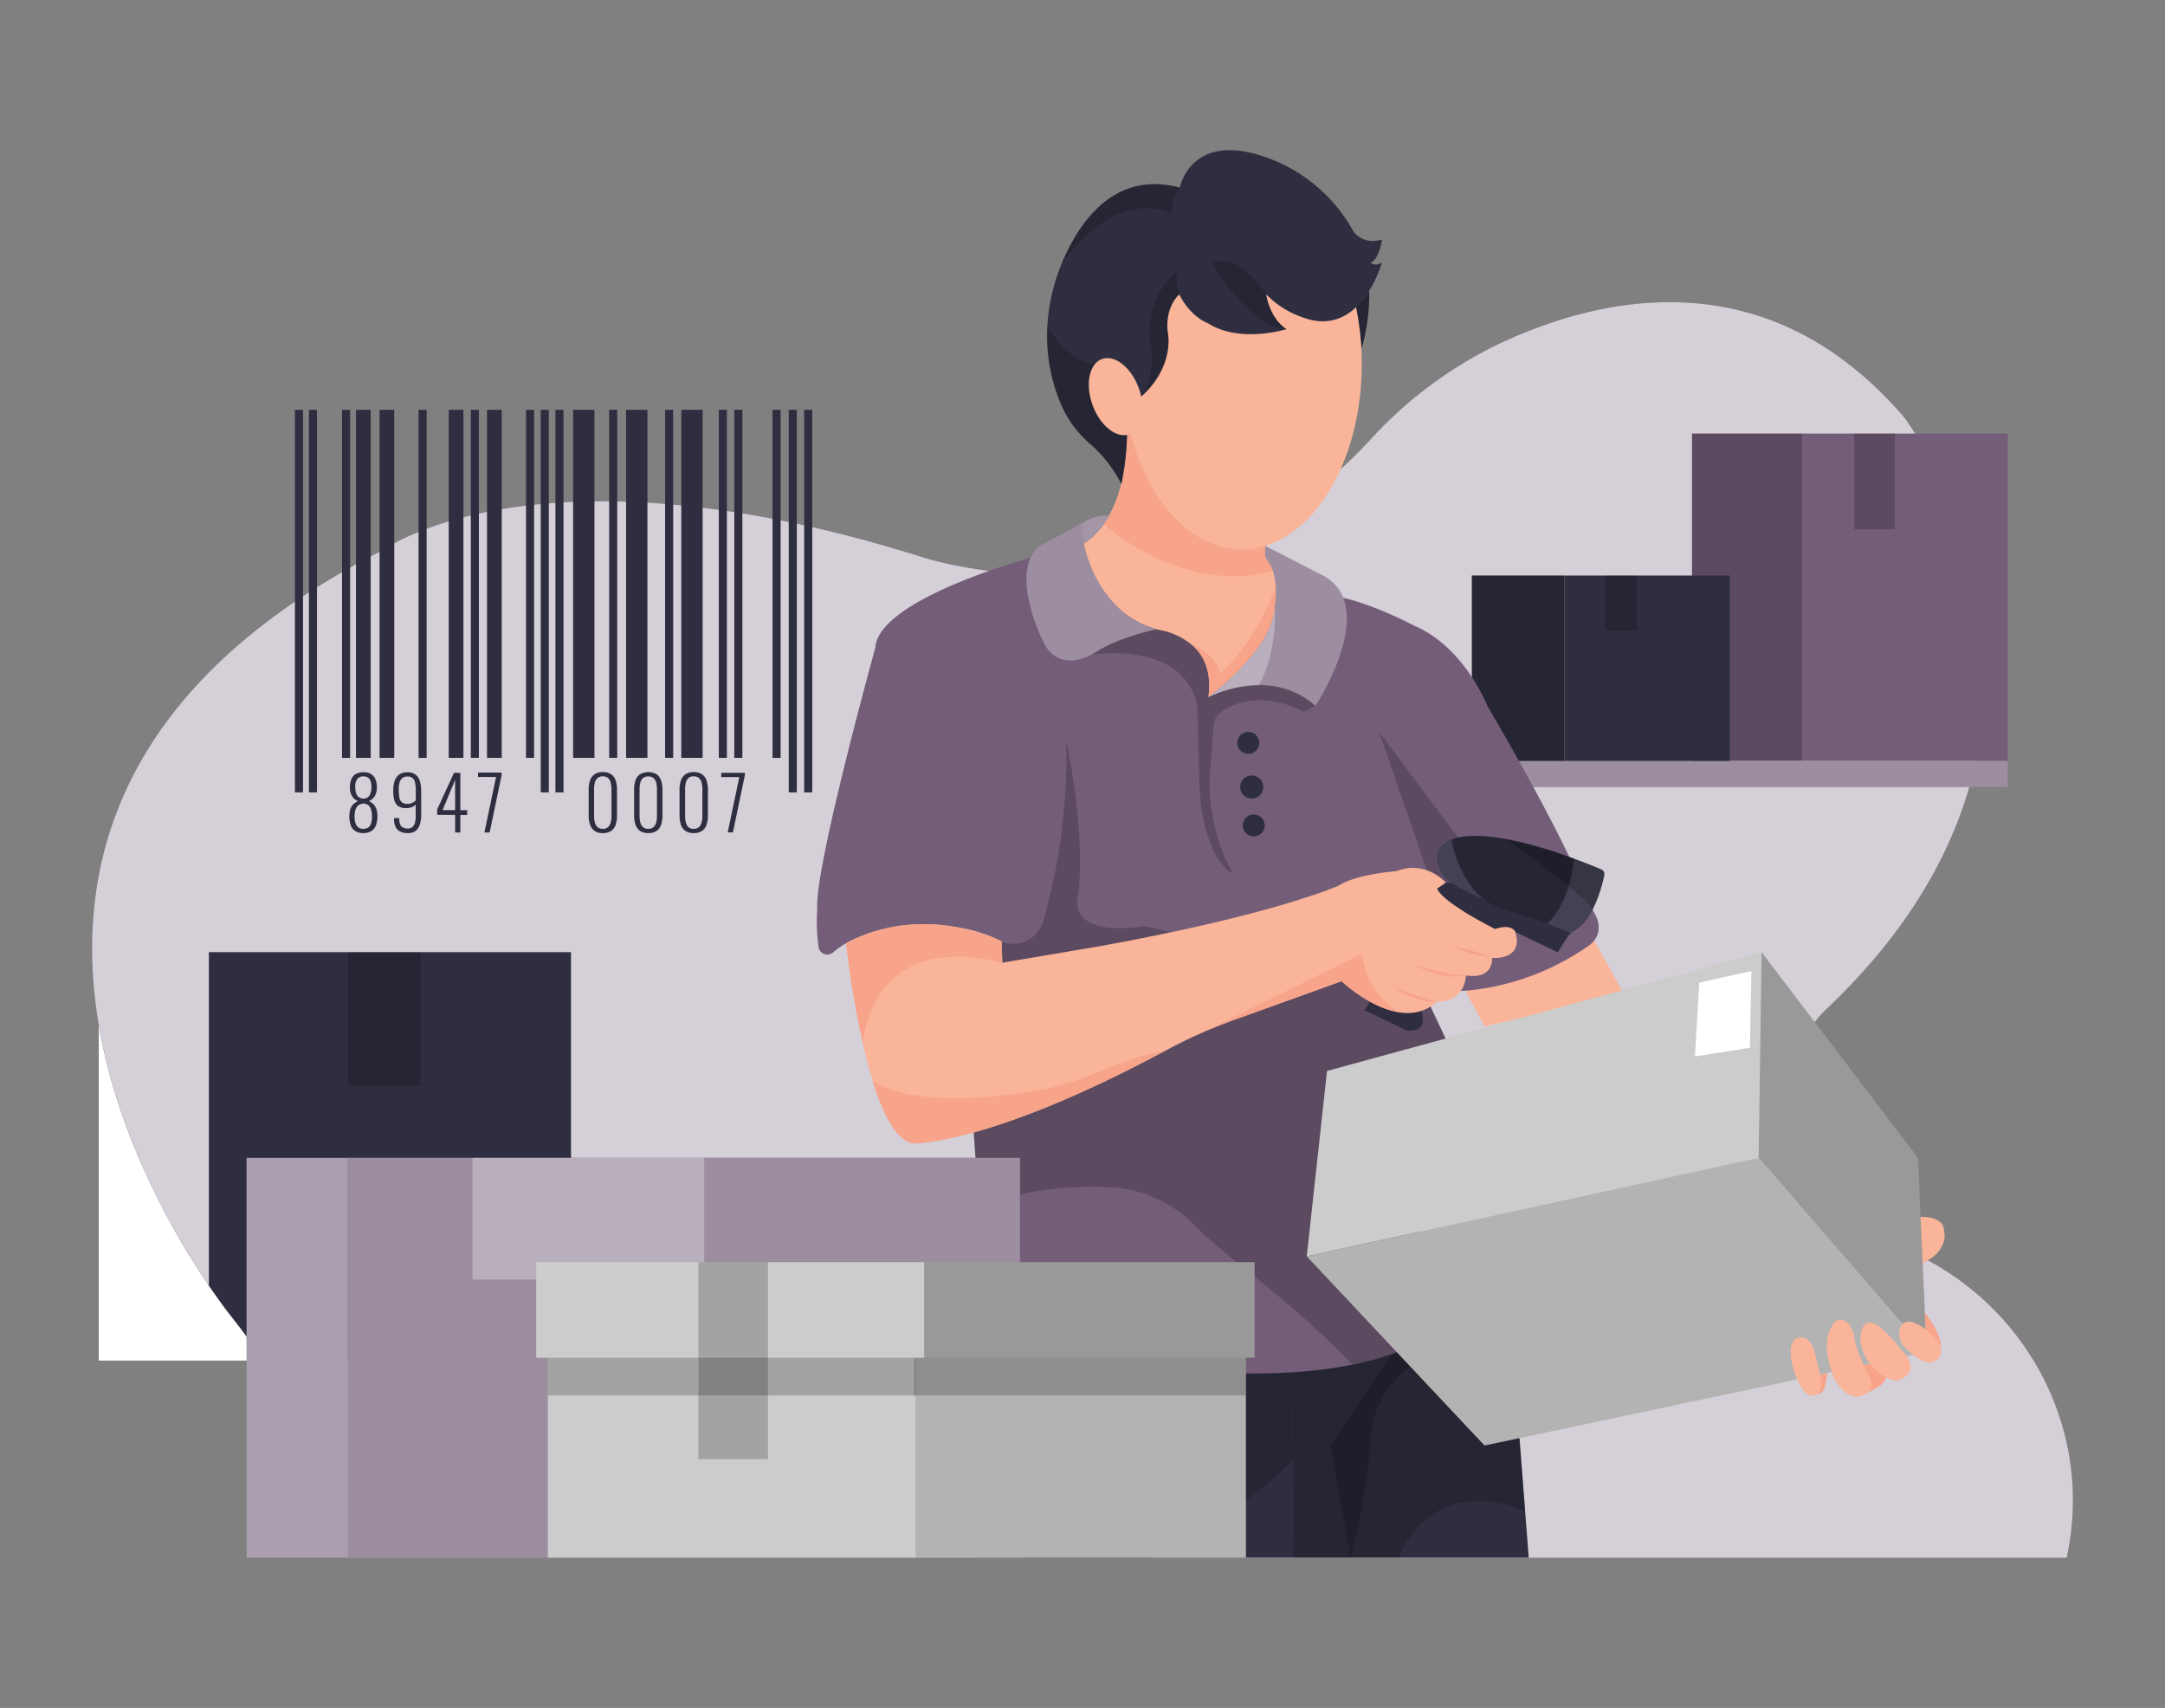 <svg xmlns="http://www.w3.org/2000/svg" width="865.76" height="682.89" viewBox="0 0 865.76 682.89"><rect x="0" y="0" width="865.76" height="682.89" fill="#808080" stroke="none"/><path d="M83.53,380.71V514.05c-13-19.14-36.16-58.23-44-104.09V380.71Z" fill="#2f2e41"/><path d="M83.53,380.71V514.05c-13-19.14-36.16-58.23-44-104.09V380.71Z" opacity="0.2"/><path d="M139.14,622.8s-2.48-40.54-46.42-96.14c0,0-159.77-195.76,60.9-307,0,0,62-45.53,216,3.3,0,0,104.09,33.46,178.07-46.92A168.19,168.19,0,0,1,600.47,137c41.5-19.23,107.2-33.16,161.29,30.22,0,0,89.82,121.21-31.07,235.94a52.91,52.91,0,0,0,3.46,79.58,141.26,141.26,0,0,0,29.94,17.79c45.84,20.77,72.39,69.85,63,119.3-.18,1-.38,2-.59,3Z" fill="#735d78"/><path d="M827.05,619.83c-.19,1-.39,2-.59,3H139.13s-2-32.3-33.63-78.77q-5.72-8.4-12.78-17.38s-3.7-4.53-9.19-12.61c-13-19.14-36.16-58.23-44-104.09-10.61-61.88,6.62-136.1,114.09-190.26,0,0,62-45.53,216,3.3,0,0,104.08,33.46,178.07-46.92A168.15,168.15,0,0,1,600.46,137c41.51-19.23,107.2-33.16,161.29,30.22,0,0,89.83,121.21-31.07,235.94a52.91,52.91,0,0,0,3.46,79.58,141.1,141.1,0,0,0,29.94,17.79C809.93,521.3,836.47,570.38,827.05,619.83Z" fill="#fff" opacity="0.7"/><rect x="676.62" y="173.36" width="44.02" height="130.89" fill="#735d78"/><rect x="676.62" y="173.36" width="44.02" height="130.89" opacity="0.2"/><rect x="720.64" y="173.36" width="82.24" height="130.89" fill="#735d78"/><rect x="741.49" y="173.36" width="16.22" height="38.23" opacity="0.2"/><rect x="580.47" y="304.26" width="222.41" height="10.43" fill="#735d78"/><rect x="580.47" y="304.26" width="222.41" height="10.43" fill="#fff" opacity="0.3"/><rect x="588.58" y="230.12" width="37.07" height="74.14" fill="#2f2e41"/><rect x="588.58" y="230.12" width="37.07" height="74.14" opacity="0.2"/><rect x="625.65" y="230.12" width="66.03" height="74.14" fill="#2f2e41"/><rect x="641.87" y="230.12" width="12.74" height="22.01" opacity="0.2"/><path d="M105.5,544h-66V410c7.85,45.86,31,85,44,104.09,5.49,8.08,9.19,12.61,9.19,12.61Q99.8,535.63,105.5,544Z" fill="#fff"/><path d="M228.33,380.71V544H105.5q-5.72-8.4-12.78-17.38s-3.7-4.53-9.19-12.61V380.71Z" fill="#2f2e41"/><rect x="139.14" y="380.71" width="28.96" height="53.28" opacity="0.2"/><path d="M611.32,622.8H391.66c-1-15.19,4.3-61.93,6.21-78.23.43-3.58.68-5.69.68-5.69l.55-33.79h13l150.77,26.78,11.14,7.36,32.5,21.47Z" fill="#2f2e41"/><path d="M540.06,622.8h19.25s11.64-34,50.58-18.72l-3.33-43.38-43.64-28.83L532.07,578Z" opacity="0.2"/><path d="M391.66,622.8h69.42s40.36-21,56.13-39.46l-1-25.32s-65.76,4.46-118.3-13.45C397.87,544.57,390.5,603.11,391.66,622.8Z" opacity="0.2"/><path d="M574.05,539.23c-14.07,7.84-26.13,20-26.1,38.74,0,0-2.2,25.31-7.9,44.84H517.27c.12-20.21.14-58-1.1-64.79,0,0-76.06,3.21-118.3-13.45.42-3.58.68-5.69.68-5.69l.54-33.79h13.06l150.77,26.78Z" opacity="0.2"/><polygon points="586.27 396.59 593.64 410.41 649.4 397.5 637.48 375.99 631.52 375.99 588.58 394.61 586.27 396.59" fill="#f9b499"/><path d="M634.92,378.39c-33.6,23.17-66,17.38-66,17.38l9.27,19.69L561.94,539.4a119.7,119.7,0,0,1-21.14,6.22c-37.09,7.53-79.09,1.1-93.85-1.64a48.34,48.34,0,0,0-10.74-.73c-29.13,1.17-26-15.43-26-15.43l-1.87-12.11a.76.76,0,0,0-1.46-.14l-10.58,29.62c-2.31-2.31-2.31-13.9-2.31-13.9-.56-15.43-1.62-34-2.61-49.23-1.08-16.79-2-29.53-2-29.53l11-75.88c-9.27-5.79-22.59-6.37-22.59-6.37-26.05-1.53-38.93,5.56-44.65,10.53a3.52,3.52,0,0,1-5.78-2.07,72.73,72.73,0,0,1-.54-15.41C325.63,347.11,350,259.08,350,259.08c1.16-19.69,62.22-36.08,62.22-36.08l31.29,9.68L537.09,239c13.38,3.11,28.57,11.24,28.57,11.24,20,8.55,29.13,32,29.13,32,34,57.91,42.44,82.24,42.44,82.24C643,373.76,634.92,378.39,634.92,378.39Z" fill="#735d78"/><path d="M570.6,347.94l-19.08-55.27,45.17,60.48-18.53-.32S573.46,348.77,570.6,347.94Z" opacity="0.2"/><path d="M547.53,116.23a79.64,79.64,0,0,1-3,23l-2.3-16.44A41.17,41.17,0,0,0,547.53,116.23Z" fill="#2f2e41"/><path d="M547.53,116.23a79.64,79.64,0,0,1-3,23l-2.3-16.44A41.17,41.17,0,0,0,547.53,116.23Z" opacity="0.2"/><path d="M544.56,145.56c0,36-16.61,65.95-38.64,72.71a31.84,31.84,0,0,1-9.43,1.43c-21.66,0-40-22.11-46-52.48a1,1,0,0,1,0-.11,112.07,112.07,0,0,1-2.06-21.55c0-40.95,21.52-74.14,48.07-74.14S544.56,104.61,544.56,145.56Z" fill="#f9b499"/><path d="M509.81,242.86C508.68,260,484,278.19,483.2,278.76h0c1.61-10.75-2.27-17.26-6.88-21.15h0a26.63,26.63,0,0,0-11.64-5.48c-26.64-5.79-31.28-34.75-31.28-34.75a30.94,30.94,0,0,0,8-7.83s0,0,0,0c.23-.32.45-.64.66-1a1.77,1.77,0,0,0,.12-.17c.19-.29.39-.59.56-.89a3.87,3.87,0,0,0,.27-.43,7.64,7.64,0,0,0,.47-.83c7.84-13.72,7.46-31.92,7.13-37.46a1.48,1.48,0,0,1,0-.21c0-.27,0-.52,0-.71,0-.41-.05-.63-.05-.63,6,30.37,24.34,52.48,46,52.48a31.84,31.84,0,0,0,9.43-1.43l-.09,2.55a4.85,4.85,0,0,0,1,3.25,13.43,13.43,0,0,1,2.21,4.29,25.32,25.32,0,0,1,1.07,5.94h0A42.27,42.27,0,0,1,509.81,242.86Z" fill="#f9b499"/><path d="M509.07,228.36h0c-36.65,9.82-67.69-18.81-67.69-18.81s0,0,0,0c.22-.32.45-.63.66-1a1.77,1.77,0,0,0,.12-.17c.19-.29.39-.59.56-.89a3.87,3.87,0,0,0,.27-.43c.16-.27.32-.55.47-.83,7.66-13.52,7.4-32,7.13-37.46a1.48,1.48,0,0,1,0-.21c0-.28,0-.52,0-.71,0-.41-.05-.63-.05-.63,6,30.37,24.34,52.48,46,52.48a31.84,31.84,0,0,0,9.43-1.43l-.09,2.55a4.85,4.85,0,0,0,1,3.25A13.43,13.43,0,0,1,509.07,228.36Z" fill="#f7a48b"/><path d="M509.81,242.86c-1.15,17.38-26.64,35.91-26.64,35.91,1.61-10.75-2.27-17.26-6.88-21.15.46.16,10.38,4,11.52,11.88,0,0,14.53-12.47,22.33-35.19A42.27,42.27,0,0,1,509.81,242.86Z" fill="#f7a48b"/><path d="M526,282.25A33.32,33.32,0,0,0,503.39,274a48.78,48.78,0,0,0-20.13,4.72.11.11,0,0,1,.06-.06l0,0,.25-.19.91-.7.29-.23c.53-.42,1.19-.94,1.94-1.56l.77-.64,1-.81.49-.43c.4-.34.81-.71,1.24-1.09s.59-.53.9-.81l.22-.2c.56-.52,1.14-1.06,1.73-1.63l.6-.58c.5-.49,1-1,1.51-1.52.21-.19.41-.4.6-.61s.41-.41.61-.63c.4-.41.81-.85,1.2-1.29.2-.21.39-.44.59-.66,1.6-1.79,3.16-3.69,4.6-5.66.17-.25.36-.49.53-.75s.35-.5.52-.75.34-.5.5-.76a38.86,38.86,0,0,0,4.07-7.85c.09-.27.18-.53.28-.8a22.56,22.56,0,0,0,1.15-5.63,42.27,42.27,0,0,0,.33-8.55h0a25.32,25.32,0,0,0-1.07-5.94,13.43,13.43,0,0,0-2.21-4.29,4.85,4.85,0,0,1-1-3.25l.09-2.55,23.67,12.14C551.68,243.44,526,282.25,526,282.25Z" fill="#735d78"/><path d="M526,282.25A33.32,33.32,0,0,0,503.39,274a48.78,48.78,0,0,0-20.13,4.72.11.11,0,0,1,.06-.06l0,0,.25-.19.91-.7.29-.23c.53-.42,1.19-.94,1.94-1.56l.77-.64,1-.81.49-.43c.4-.34.81-.71,1.24-1.09s.59-.53.9-.81l.22-.2c.56-.52,1.14-1.06,1.73-1.63l.6-.58c.5-.49,1-1,1.51-1.52.21-.19.41-.4.6-.61s.41-.41.61-.63c.4-.41.81-.85,1.2-1.29.2-.21.39-.44.59-.66,1.6-1.79,3.16-3.69,4.6-5.66.17-.25.36-.49.53-.75s.35-.5.52-.75.34-.5.5-.76a38.86,38.86,0,0,0,4.07-7.85c.09-.27.18-.53.28-.8a22.56,22.56,0,0,0,1.15-5.63,42.27,42.27,0,0,0,.33-8.55h0a25.32,25.32,0,0,0-1.07-5.94,13.43,13.43,0,0,0-2.21-4.29,4.85,4.85,0,0,1-1-3.25l.09-2.55,23.67,12.14C551.68,243.44,526,282.25,526,282.25Z" fill="#fff" opacity="0.3"/><path d="M462.49,251.6s-14.07,2.85-23.34,8.64c0,0-15.55,11.05-22.25-4.32,0,0-13.82-27.49-1-37.65l17.46-9.5a37.42,37.42,0,0,0,0,8.61S438.33,245.27,462.49,251.6Z" fill="#735d78"/><path d="M462.49,251.6s-14.07,2.85-23.34,8.64c0,0-15.55,11.05-22.25-4.32,0,0-13.82-27.49-1-37.65l17.46-9.5a37.42,37.42,0,0,0,0,8.61S438.33,245.27,462.49,251.6Z" fill="#fff" opacity="0.3"/><path d="M433.36,208.77s5.17-3.25,10.11-2.54a31.63,31.63,0,0,1-10.11,11.15S432.2,211.75,433.36,208.77Z" fill="#735d78"/><path d="M433.36,208.77s5.17-3.25,10.11-2.54a31.63,31.63,0,0,1-10.11,11.15S432.2,211.75,433.36,208.77Z" fill="#fff" opacity="0.35"/><path d="M503.39,274a48.78,48.78,0,0,0-20.13,4.72h0s0,0,.07-.06l0,0,.25-.19.91-.7.29-.23c.53-.42,1.19-.94,1.94-1.56l.77-.64,1-.81c.16-.13.32-.28.49-.43.4-.34.81-.71,1.24-1.09s.59-.53.9-.81l.22-.2c.56-.52,1.14-1.06,1.73-1.63l.6-.58c.5-.49,1-1,1.51-1.52.21-.19.41-.4.6-.61s.41-.41.61-.63c.4-.41.81-.85,1.2-1.29.21-.22.41-.44.59-.66,1.6-1.79,3.16-3.69,4.6-5.66.19-.25.36-.51.53-.75s.35-.5.52-.75.34-.5.5-.76a38.86,38.86,0,0,0,4.07-7.85c.09-.27.19-.53.28-.8a22.56,22.56,0,0,0,1.15-5.63S510.85,261,503.39,274Z" fill="#fff" opacity="0.3"/><path d="M578.16,415.46,561.94,539.4a119.7,119.7,0,0,1-21.14,6.22c-26.14-27.23-50.25-42.52-62.6-55.26a51.32,51.32,0,0,0-33-15.61,138.28,138.28,0,0,0-33.89,2.1l-20,5.21c-1.08-16.79-2-29.53-2-29.53l11-75.88s14.48,5.22,17.95-12.16a241.79,241.79,0,0,0,8.11-68.34s8.11,37.06,4.64,62.55c0,0-4.64,16.22,26.64,11.58l111.2,25.49Z" opacity="0.2"/><path d="M641.51,350a55.91,55.91,0,0,1-4.61,13.63c-2.6,5.06-5.3,7.29-7,8.27a8.79,8.79,0,0,0-1.72,1.25,10.93,10.93,0,0,0-1.92,2.31l-3.29,5.29-17-8.11c-3.48-3.48-8.11-1.16-8.11-1.16l-7.44-4-22,36.71c3,9.53-6.06,7.75-6.06,7.75l-16.64-8,29-48.65,3.48-2.39,2.31,0a13.58,13.58,0,0,1-5.63-7.39,7,7,0,0,1,1.35-7c4.61-5.06,14.73-5.06,25.68-3.06h0a175.34,175.34,0,0,1,27.55,7.89h0c4.9,1.78,8.77,3.37,10.82,4.24A2.09,2.09,0,0,1,641.51,350Z" fill="#2f2e41"/><path d="M580.47,335.67s3.16,17,13.1,24.05c0,0,0,0,0,0-1-.42-10.89-4.71-13.1-6.87C580.47,352.87,566.57,342.76,580.47,335.67Z" fill="#fff" opacity="0.1"/><path d="M641.51,350c-3.36,15.33-8.79,20.3-11.66,21.9a8.79,8.79,0,0,0-1.72,1.25l-9.43-4c9.27-8.11,10.74-25.77,10.74-25.77h0c4.9,1.78,8.77,3.37,10.82,4.24A2.09,2.09,0,0,1,641.51,350Z" fill="#fff" opacity="0.1"/><path d="M580.47,335.67s2.32,20.71,19.7,27.66l18.53,5.79s8.73-6.37,10.74-25.77C629.44,343.35,597.85,330,580.47,335.67Z" opacity="0.2"/><polygon points="530.66 428.2 522.56 502.33 703.26 462.95 704.45 380.71 530.66 428.2" fill="#ccc"/><polygon points="679.51 392.87 677.78 422.41 699.78 418.93 700.36 388.24 679.51 392.87" fill="#fff"/><polygon points="703.26 462.95 770.45 540.56 766.97 462.95 704.45 380.71 703.26 462.95" fill="#999"/><polygon points="770.45 540.56 593.64 577.96 522.56 502.33 703.26 462.95 770.45 540.56" fill="#b3b3b3"/><path d="M730.62,549s-.39,8.67-3.45,8.23L726,550Z" fill="#f7a48b"/><path d="M747.08,556.64s6-2.18,7.15-5.65l-3.58-6.24-6.81,1.44Z" fill="#f7a48b"/><path d="M769.74,524.87s7.17,8.85,6.26,14c0,0-4.92-4.29-5.82-4.2Z" fill="#f7a48b"/><path d="M552.66,104.79c-.22.83-8.76,31-32,22a36.22,36.22,0,0,1-12.36-7.24l-.19-.16-1.77-1.67s1.16,9.27,8.11,13.9c0,0-18.54,5.79-31.28-2.32,0,0-6.95-2.31-11.58-11.58,0,0-5.79,4.63-4.64,15.06,0,0,3.18,13.31-10.56,25.76h0l-5.89,8.63c.75,10-1.07,21.11-1.79,24.94-.08.46-.19.93-.28,1.4a54,54,0,0,0-12.06-15.68,43.29,43.29,0,0,1-11.12-14.1,65.66,65.66,0,0,1-3.84-10.23,69.94,69.94,0,0,1-2.59-22.83,76.84,76.84,0,0,1,5.71-25.23h0c.44-1.09.9-2.17,1.4-3.23,7.52-16.21,21.5-33.71,45.86-27.19,0,0,4.42-23.69,36.23-11.48A64.08,64.08,0,0,1,540.92,92c.05.11.11.21.17.32s3.47,5.79,11.58,3.47c0,0-1.15,8.11-4.63,9.27A3.63,3.63,0,0,0,552.66,104.79Z" fill="#2f2e41"/><path d="M448.7,192.16c-.08.46-.19.93-.28,1.4a54,54,0,0,0-12.06-15.68,43.29,43.29,0,0,1-11.12-14.1,65.66,65.66,0,0,1-3.84-10.23,69.94,69.94,0,0,1-2.59-22.83c1,1.52,9.68,14.84,19.35,14.84l12.33,21.66S451.82,176.18,448.7,192.16Z" opacity="0.2"/><path d="M471.8,75.06c-3.27,3.64-3.39,10.32-3.39,10.32-23.7-10.24-43.35,19.3-43.87,20.1.44-1.09.9-2.17,1.4-3.23C433.46,86,447.44,68.54,471.8,75.06Z" opacity="0.2"/><path d="M467,132.82s3.18,13.31-10.56,25.76c.29-.43,5.87-8.72,3.61-21.13a32.34,32.34,0,0,1,10.43-29s0,7,1.16,9.27C471.59,117.76,465.8,122.39,467,132.82Z" opacity="0.2"/><path d="M514.45,131.66c-13.9,0-29.78-26.18-29.78-26.18,9.59-6.49,21.67,12.28,21.67,12.28S507.5,127,514.45,131.66Z" opacity="0.2"/><path d="M436.47,261.8s36.8-6.2,42.33,20.45l.9,32.43s.48,26.83,13.56,34.84c0,0-10.09-15.26-9.51-38.37l1.51-21.06a7.56,7.56,0,0,1,3.39-5.76c5.11-3.37,16.31-8,32.75.23l4.63-2.31s-14.9-16.31-42.78-3.52c0,0,2.38-14.46-7-21.11,0,0-6.69-5.4-13.8-6C462.49,251.6,445.37,255.25,436.47,261.8Z" opacity="0.2"/><circle cx="499.16" cy="297.02" r="4.4" fill="#2f2e41"/><circle cx="500.55" cy="314.68" r="4.63" fill="#2f2e41"/><circle cx="501.36" cy="330.03" r="4.4" fill="#2f2e41"/><rect x="139.14" y="462.95" width="268.74" height="159.85" fill="#735d78"/><rect x="139.14" y="462.95" width="268.74" height="159.85" fill="#735d78"/><rect x="139.14" y="462.95" width="268.74" height="159.85" fill="#fff" opacity="0.3"/><rect x="98.6" y="462.95" width="40.54" height="159.85" fill="#735d78"/><rect x="98.6" y="462.95" width="40.54" height="159.85" fill="#fff" opacity="0.4"/><rect x="366.18" y="526.66" width="132.05" height="96.14" fill="#b3b3b3"/><rect x="219.07" y="526.66" width="147.11" height="96.14" fill="#ccc"/><rect x="219.07" y="526.66" width="147.11" height="31.28" opacity="0.2"/><rect x="365.6" y="526.66" width="132.63" height="31.28" opacity="0.2"/><rect x="188.95" y="462.95" width="92.67" height="48.65" fill="#fff" opacity="0.3"/><ellipse cx="446.15" cy="158.59" rx="9.85" ry="16.02" transform="translate(-27.33 162.57) rotate(-20.05)" fill="#f9b499"/><path d="M596.69,383c0,9.27-10.42,7-10.42,7-1.16,11.59-11.59,10.43-11.59,10.43-4.65,4.3-10.08,5.17-15.36,4.31h0c-11.8-1.91-22.85-12.41-22.85-12.41l-43,15.49c-3.54,1.26-7,2.64-10.48,4.11h0c-5.74,2.44-11.38,5.17-16.89,8.13C395.1,458.2,365,457.16,365,457.16c-6.65-1.24-12-11.87-16-25h0c-1.47-4.75-2.78-9.82-3.94-14.9v0a395.32,395.32,0,0,1-6.7-40.09c30.72-16.69,62.16-.8,62.16-.8l.28,8.56,38.36-6.5c70.66-12.74,96.15-24.33,96.15-24.33,7-4.63,23.17-5.79,23.17-5.79,11.58-4.63,19.69,4.56,19.69,4.56l-3.48,2.39c2.32,5.79,23.17,16.22,23.17,16.22,6.95-2.32,8.11,1.16,8.11,1.16C609.43,384.18,596.69,383,596.69,383Z" fill="#f9b499"/><path d="M400.79,384.89c-52.72-13-55.67,31.16-55.74,32.33a395.32,395.32,0,0,1-6.7-40.09c31.88-16.69,62.16-.8,62.16-.8Z" fill="#f7a48b"/><path d="M466.07,420C395.1,458.2,365,457.16,365,457.16c-6.65-1.24-12-11.87-16-25,.36.29,16.63,13.31,70.46,3a178.86,178.86,0,0,0,26.64-9.27A117.29,117.29,0,0,1,466.07,420Z" fill="#f7a48b"/><path d="M559.31,404.7c-11.8-1.91-22.85-12.41-22.85-12.41l-43,15.49c-3.54,1.26-7,2.64-10.48,4.11l61.76-30.6A30.09,30.09,0,0,0,559.31,404.7Z" fill="#f7a48b"/><path d="M557.31,394.61c5.77,2.06,11.3,4.71,17.37,5.79-6.22.54-12.36-2.32-17.37-5.79Z" fill="#f7a48b"/><path d="M566,386.07c6.61,1.65,13.43,3.81,20.28,3.9-6.88,1.53-14.17-.74-20.28-3.9Z" fill="#f7a48b"/><path d="M580.47,378.39A59.87,59.87,0,0,1,596.69,383a59.62,59.62,0,0,1-16.22-4.63Z" fill="#f7a48b"/><path d="M641.51,350a55.91,55.91,0,0,1-4.61,13.63c-3.74-6.59-34.06-27.47-35-28.13a175.34,175.34,0,0,1,27.55,7.89h0c4.9,1.78,8.77,3.37,10.82,4.24A2.09,2.09,0,0,1,641.51,350Z" opacity="0.2"/><path d="M768,486.53s9.37-.41,9.37,5.38c0,0,2.61,7.84-8.54,13.19Z" fill="#f9b499"/><path d="M719.48,534.77s-5.79,0-2.32,12.74c0,0,3.48,11.58,8.11,10.43,0,0,5.79,1.15,1.16-13.9C726.43,544,725.27,533.61,719.48,534.77Z" fill="#f9b499"/><path d="M733.53,528.81c-1.93,2.29-5.5,8.8-.15,22.18,0,0,4.88,9.43,11.13,7,0,0,6.24-1.24,2.77-8.19,0,0-5.61-10.61-5.7-15.15,0,0-1-6.55-5.5-7A3,3,0,0,0,733.53,528.81Z" fill="#f9b499"/><path d="M745,530.59c-.91,1.8-1.78,5.12.09,9.94a19.45,19.45,0,0,0,8.11,9.62c2.72,1.63,6,2.71,8.19.54,0,0,6.72-3.18-1.39-11.29,0,0-6.3-8.66-11.11-10.4A3.16,3.16,0,0,0,745,530.59Z" fill="#f9b499"/><path d="M760.83,529.45s-3.13,3,0,8.2c0,0,8.46,9.86,13.09,6.39,0,0,4.21-2,1.17-7.3a13.39,13.39,0,0,0-2.77-3.32C769.66,531.05,763.74,526.44,760.83,529.45Z" fill="#f9b499"/><rect x="214.43" y="504.65" width="155.22" height="38.23" fill="#ccc"/><rect x="279.3" y="504.65" width="27.8" height="78.77" opacity="0.2"/><rect x="369.65" y="504.65" width="132.05" height="38.23" fill="#999"/><rect x="117.94" y="163.86" width="3.23" height="152.95" fill="#2f2e41"/><rect x="123.53" y="163.86" width="3.23" height="152.95" fill="#2f2e41"/><rect x="136.78" y="163.86" width="3.23" height="139.16" fill="#2f2e41"/><rect x="167.38" y="163.86" width="3.23" height="139.16" fill="#2f2e41"/><rect x="188.27" y="163.86" width="3.23" height="139.16" fill="#2f2e41"/><rect x="210.35" y="163.86" width="3.23" height="139.16" fill="#2f2e41"/><rect x="216.23" y="163.86" width="3.23" height="152.95" fill="#2f2e41"/><rect x="222.11" y="163.86" width="3.23" height="152.95" fill="#2f2e41"/><rect x="243.6" y="163.86" width="3.23" height="139.16" fill="#2f2e41"/><rect x="265.97" y="163.86" width="3.23" height="139.16" fill="#2f2e41"/><rect x="287.45" y="163.86" width="3.23" height="139.16" fill="#2f2e41"/><rect x="293.63" y="163.86" width="3.24" height="139.16" fill="#2f2e41"/><rect x="308.93" y="163.86" width="3.23" height="139.16" fill="#2f2e41"/><rect x="315.41" y="163.86" width="3.23" height="152.95" fill="#2f2e41"/><rect x="321.58" y="163.86" width="3.23" height="152.95" fill="#2f2e41"/><rect x="142.36" y="163.86" width="5.88" height="139.16" fill="#2f2e41"/><rect x="151.78" y="163.86" width="5.88" height="139.16" fill="#2f2e41"/><rect x="179.44" y="163.86" width="5.88" height="139.16" fill="#2f2e41"/><rect x="194.75" y="163.86" width="5.88" height="139.16" fill="#2f2e41"/><rect x="229.18" y="163.86" width="8.53" height="139.16" fill="#2f2e41"/><rect x="250.37" y="163.86" width="8.53" height="139.16" fill="#2f2e41"/><rect x="272.44" y="163.86" width="8.53" height="139.16" fill="#2f2e41"/><path d="M145.32,333.09a5.76,5.76,0,0,1-3.27-.82,4.67,4.67,0,0,1-1.79-2.34,10.08,10.08,0,0,1-.56-3.53,9.42,9.42,0,0,1,.31-2.59,5.59,5.59,0,0,1,.81-1.73,4.47,4.47,0,0,1,1.12-1.05,12.19,12.19,0,0,1,1.2-.71,5,5,0,0,1-2.32-1.95,6.63,6.63,0,0,1-.89-3.64,8.81,8.81,0,0,1,.53-3.09,4.27,4.27,0,0,1,1.73-2.11,5.69,5.69,0,0,1,3.17-.76,5.52,5.52,0,0,1,3.12.77,4.56,4.56,0,0,1,1.69,2.11,8.71,8.71,0,0,1,.53,3.12,6.55,6.55,0,0,1-.87,3.59,5.14,5.14,0,0,1-2.31,1.94,11,11,0,0,1,1.19.71,4.4,4.4,0,0,1,1.06,1.05,5.94,5.94,0,0,1,.83,1.72,9.18,9.18,0,0,1,.32,2.6,10.32,10.32,0,0,1-.56,3.53,4.64,4.64,0,0,1-1.78,2.33A5.76,5.76,0,0,1,145.32,333.09Zm0-1.7a3.18,3.18,0,0,0,1.94-.55,3.1,3.1,0,0,0,1.15-1.65,10.16,10.16,0,0,0,0-5.36,3.81,3.81,0,0,0-1-1.78,3.35,3.35,0,0,0-2.05-.77,3.46,3.46,0,0,0-2.11.77,3.76,3.76,0,0,0-1.12,1.78,8.57,8.57,0,0,0-.34,2.57,8.24,8.24,0,0,0,.4,2.79,3,3,0,0,0,3.17,2.2Zm0-12.08a3,3,0,0,0,1.93-.68,3.43,3.43,0,0,0,1-1.65,8.67,8.67,0,0,0,.28-2.32,5.42,5.42,0,0,0-.76-3.17,2.83,2.83,0,0,0-2.45-1.06,2.89,2.89,0,0,0-2.48,1.06,5.29,5.29,0,0,0-.78,3.17,7.9,7.9,0,0,0,.29,2.32,3.24,3.24,0,0,0,1.06,1.65A3.16,3.16,0,0,0,145.32,319.31Z" fill="#2f2e41"/><path d="M163,333.09a6.49,6.49,0,0,1-3-.61,4,4,0,0,1-1.81-1.87,7.44,7.44,0,0,1-.64-3.09v-.43h2.11a5.51,5.51,0,0,0,.73,3.23,3.78,3.78,0,0,0,4.35.51,2.94,2.94,0,0,0,1.11-1.61,9.54,9.54,0,0,0,.38-3.05v-4.5a4,4,0,0,1-1.39,1,6.12,6.12,0,0,1-2.43.44,5.48,5.48,0,0,1-3.09-.75,4.06,4.06,0,0,1-1.6-2.33,14.13,14.13,0,0,1-.46-4,11.4,11.4,0,0,1,.57-3.84,5.14,5.14,0,0,1,1.82-2.51,5.57,5.57,0,0,1,3.29-.9,5.19,5.19,0,0,1,3.17.9,5,5,0,0,1,1.76,2.56,12.54,12.54,0,0,1,.56,4v9.5a12.59,12.59,0,0,1-.53,3.86,5.2,5.2,0,0,1-1.69,2.62A4.91,4.91,0,0,1,163,333.09Zm-.08-11.69a4.18,4.18,0,0,0,2.11-.46,4.48,4.48,0,0,0,1.24-.93v-4.08a12.47,12.47,0,0,0-.34-3.17,2.77,2.77,0,0,0-3-2.28,3.23,3.23,0,0,0-1.93.54,3.15,3.15,0,0,0-1.16,1.66,8.79,8.79,0,0,0-.38,2.83,18.79,18.79,0,0,0,.22,3.27,3.2,3.2,0,0,0,.95,1.94,3.36,3.36,0,0,0,2.25.68Z" fill="#2f2e41"/><path d="M182,332.83v-7h-7.18v-2.2L181.55,309h2.53v14.93h2.74v1.94h-2.74v7Zm-5-8.93h5V311.8Z" fill="#2f2e41"/><path d="M193.71,332.83l4.66-22.18h-7.22v-1.74h9.43V310l-4.78,22.86Z" fill="#2f2e41"/><path d="M241.05,333.09a5.5,5.5,0,0,1-3.36-.91,5,5,0,0,1-1.76-2.5,11.42,11.42,0,0,1-.53-3.62V315.68a10.92,10.92,0,0,1,.55-3.63,4.87,4.87,0,0,1,1.8-2.46,5.57,5.57,0,0,1,3.3-.88,5.7,5.7,0,0,1,3.36.88,4.89,4.89,0,0,1,1.78,2.46,10.92,10.92,0,0,1,.55,3.63v10.38a11.61,11.61,0,0,1-.53,3.65,4.83,4.83,0,0,1-1.77,2.48A5.63,5.63,0,0,1,241.05,333.09Zm0-1.7a3,3,0,0,0,2.11-.7,3.79,3.79,0,0,0,1.06-1.85,10.9,10.9,0,0,0,.31-2.61V315.55a10.41,10.41,0,0,0-.31-2.61,3.79,3.79,0,0,0-1.06-1.85,3.22,3.22,0,0,0-2.11-.68,3.1,3.1,0,0,0-2.11.68,3.64,3.64,0,0,0-1.06,1.85,9.57,9.57,0,0,0-.31,2.61v10.68a10,10,0,0,0,.31,2.61,3.64,3.64,0,0,0,1.06,1.85A3,3,0,0,0,241.05,331.39Z" fill="#2f2e41"/><path d="M259.23,333.09a5.48,5.48,0,0,1-3.36-.91,4.94,4.94,0,0,1-1.76-2.5,10.88,10.88,0,0,1-.53-3.62V315.68a11.18,11.18,0,0,1,.54-3.63,4.91,4.91,0,0,1,1.79-2.46,6.8,6.8,0,0,1,6.68,0,4.87,4.87,0,0,1,1.77,2.46,10.92,10.92,0,0,1,.55,3.63v10.38a11.61,11.61,0,0,1-.53,3.65,4.89,4.89,0,0,1-1.76,2.48A5.67,5.67,0,0,1,259.23,333.09Zm0-1.7a3.06,3.06,0,0,0,2.11-.7,3.79,3.79,0,0,0,1.06-1.85,10,10,0,0,0,.31-2.61V315.55a10,10,0,0,0-.31-2.61,3.71,3.71,0,0,0-1.06-1.85,3.67,3.67,0,0,0-4.22,0,3.71,3.71,0,0,0-1.06,1.85,10.41,10.41,0,0,0-.31,2.61v10.68a10.9,10.9,0,0,0,.31,2.61,3.64,3.64,0,0,0,1.06,1.85A2.94,2.94,0,0,0,259.23,331.39Z" fill="#2f2e41"/><path d="M277.39,333.09a5.47,5.47,0,0,1-3.35-.91,5,5,0,0,1-1.77-2.5,12,12,0,0,1-.53-3.62V315.68a11.18,11.18,0,0,1,.55-3.63,4.87,4.87,0,0,1,1.8-2.46,5.59,5.59,0,0,1,3.3-.88,5.68,5.68,0,0,1,3.36.88,4.91,4.91,0,0,1,1.79,2.46,11.46,11.46,0,0,1,.55,3.63v10.38a11.62,11.62,0,0,1-.54,3.65,4.83,4.83,0,0,1-1.77,2.48A5.63,5.63,0,0,1,277.39,333.09Zm0-1.7a3.07,3.07,0,0,0,2.12-.7,3.77,3.77,0,0,0,1.05-1.85,10.41,10.41,0,0,0,.31-2.61V315.55a10.41,10.41,0,0,0-.31-2.61,3.77,3.77,0,0,0-1.05-1.85,3.23,3.23,0,0,0-2.12-.68,3.11,3.11,0,0,0-2.11.68,3.63,3.63,0,0,0-1,1.85,9.57,9.57,0,0,0-.32,2.61v10.68a10,10,0,0,0,.32,2.61,3.63,3.63,0,0,0,1,1.85A3,3,0,0,0,277.39,331.39Z" fill="#2f2e41"/><path d="M291,332.83l4.64-22.13h-7.21V309h9.42v1l-4.76,22.81Z" fill="#2f2e41"/></svg>